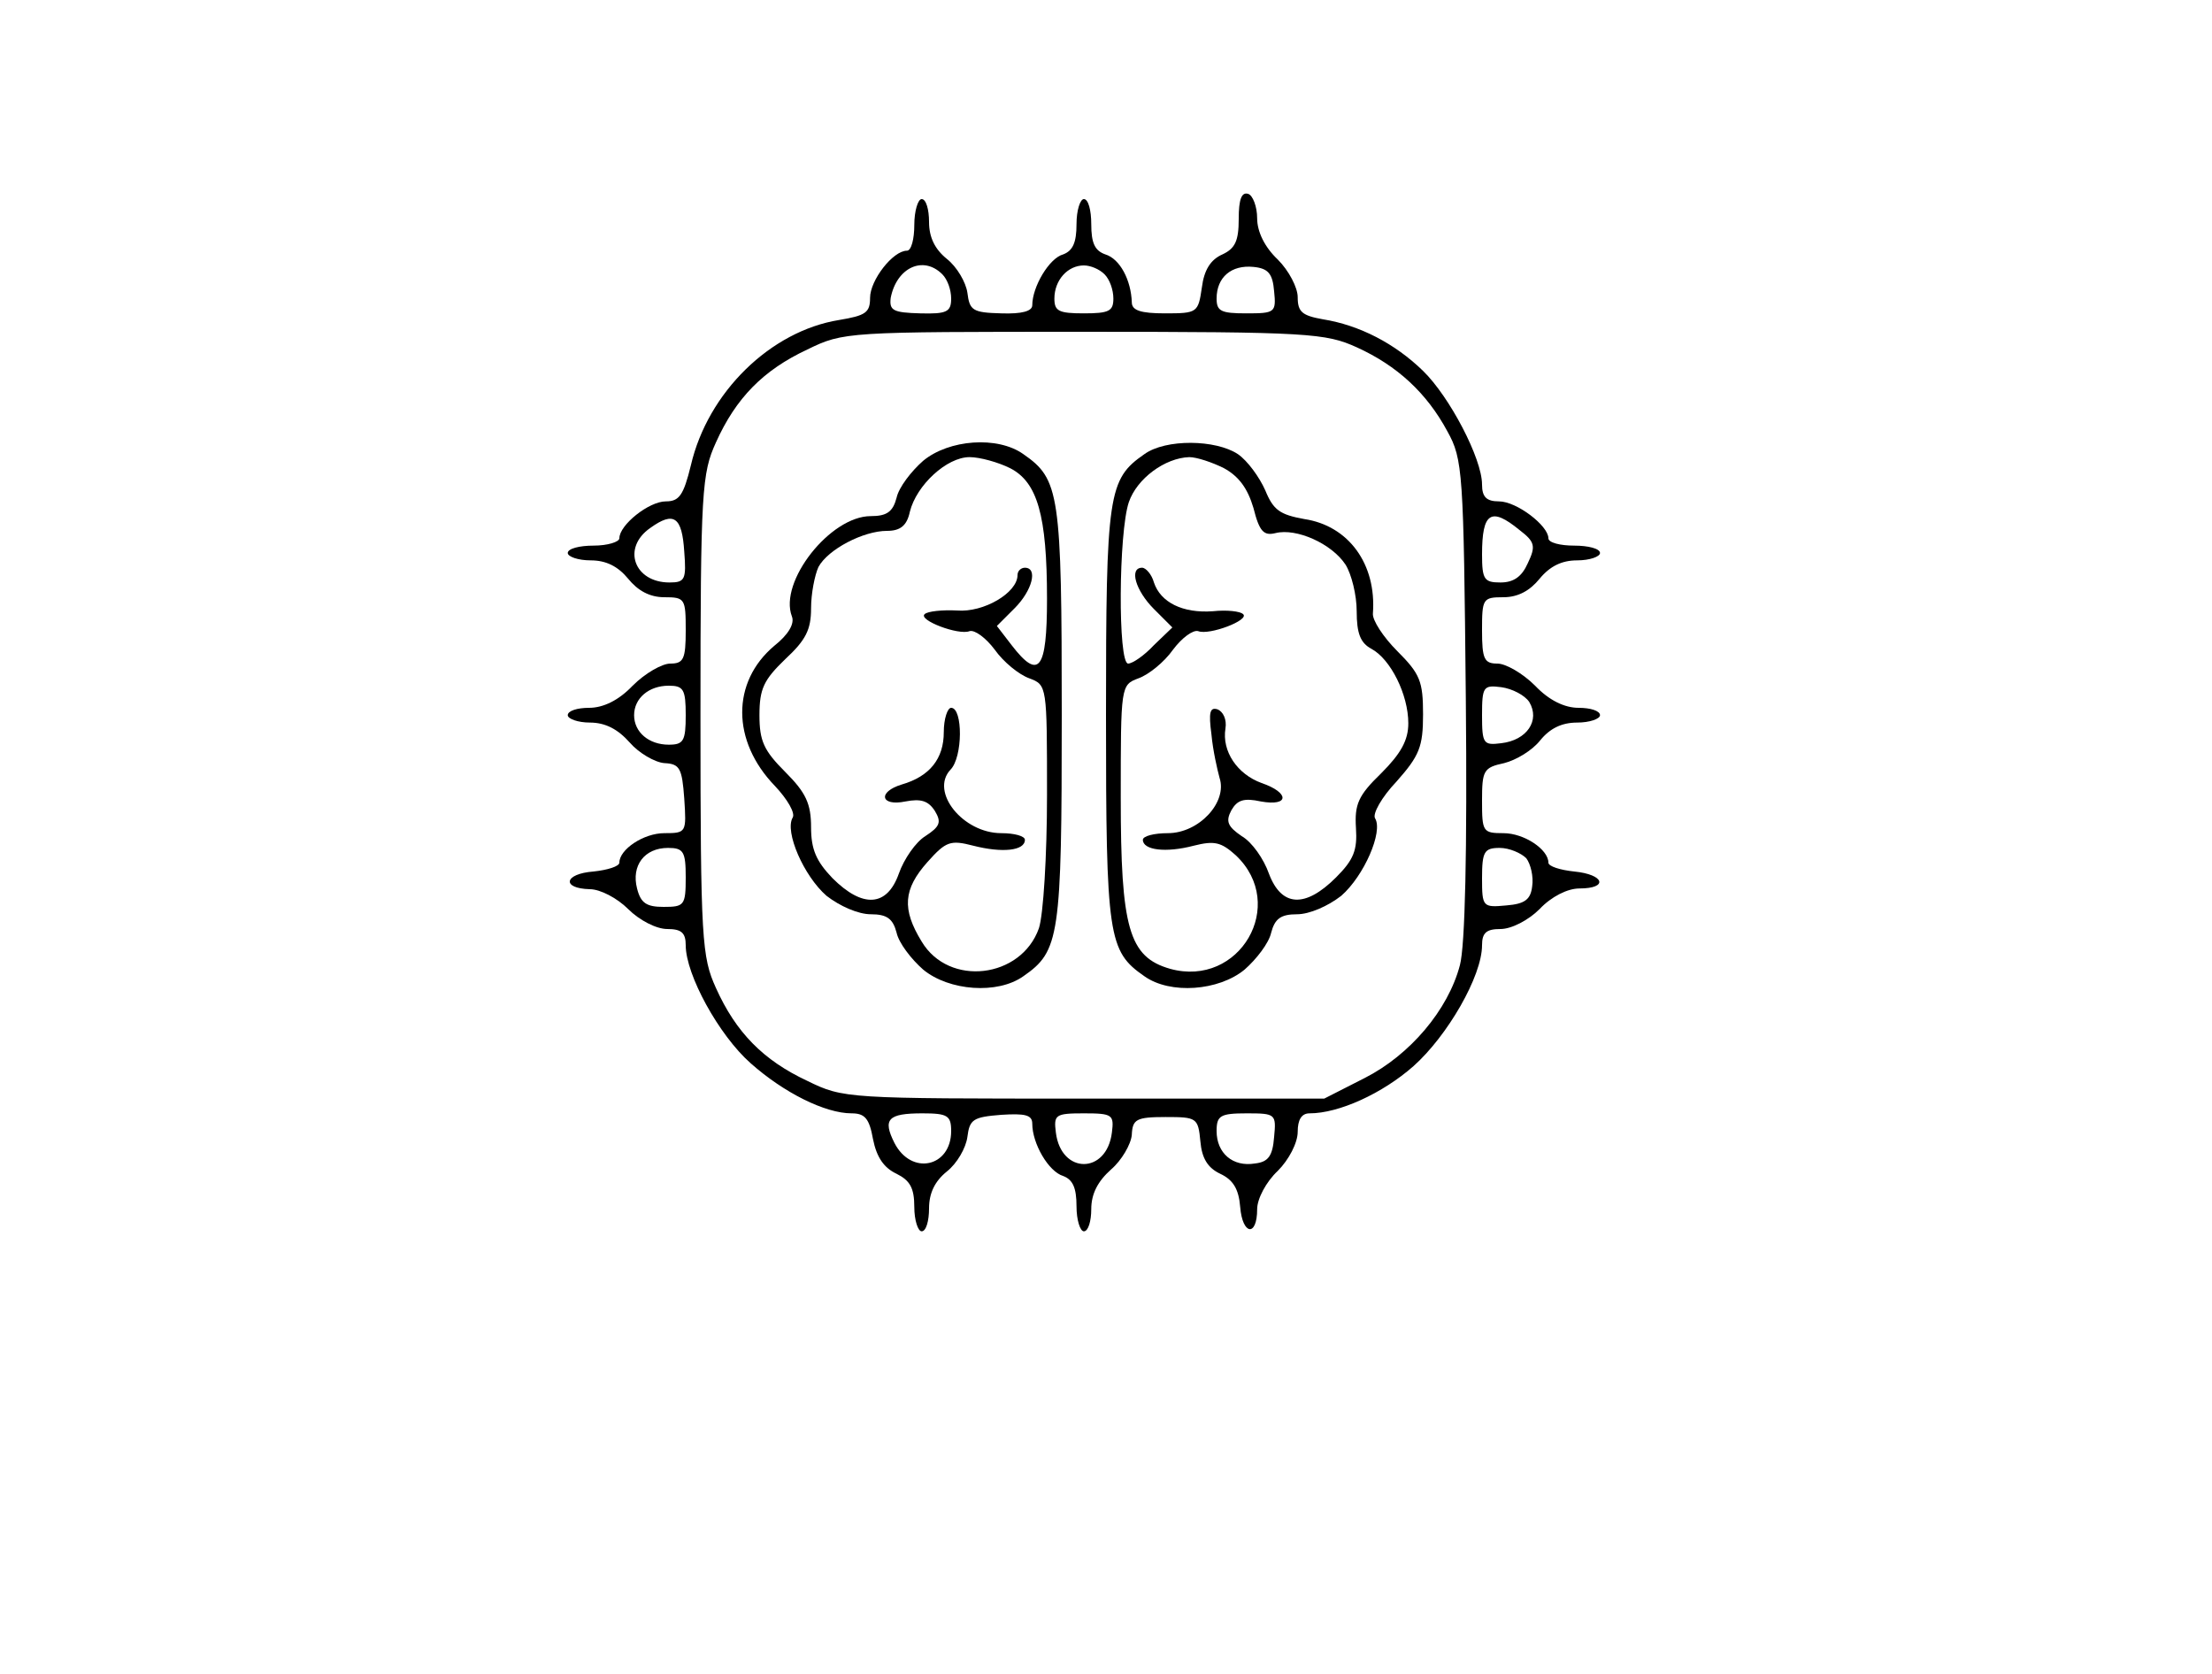 <?xml version="1.0" standalone="no"?>
<!DOCTYPE svg PUBLIC "-//W3C//DTD SVG 20010904//EN"
 "http://www.w3.org/TR/2001/REC-SVG-20010904/DTD/svg10.dtd">
<svg version="1.0" xmlns="http://www.w3.org/2000/svg"
 width="300pt" height="227pt" viewBox="0 0 300 227"
 preserveAspectRatio="xMidYMid meet">
<g transform="translate(0,227) scale(0.1,-0.1)"
fill="#000000" stroke="none">
<path d="M1680 1973 c0 -30 -5 -40 -22 -48 -16 -7 -25 -21 -28 -45 -5 -34 -6
-35 -50 -35 -33 0 -45 4 -45 15 -1 30 -16 59 -36 65 -14 5 -19 15 -19 41 0 19
-4 34 -10 34 -5 0 -10 -15 -10 -34 0 -25 -5 -36 -18 -41 -19 -5 -42 -44 -42
-69 0 -8 -14 -12 -42 -11 -39 1 -43 4 -46 28 -2 14 -14 35 -28 46 -16 13 -24
29 -24 50 0 17 -4 31 -10 31 -5 0 -10 -16 -10 -35 0 -19 -4 -35 -10 -35 -19 0
-50 -40 -50 -64 0 -20 -6 -24 -42 -30 -93 -15 -178 -98 -201 -197 -10 -41 -16
-49 -34 -49 -23 0 -63 -32 -63 -50 0 -5 -16 -10 -35 -10 -19 0 -35 -4 -35 -10
0 -5 14 -10 31 -10 21 0 37 -8 51 -25 13 -16 29 -25 49 -25 28 0 29 -2 29 -45
0 -39 -3 -45 -21 -45 -11 0 -34 -13 -51 -30 -19 -20 -40 -30 -59 -30 -16 0
-29 -4 -29 -10 0 -5 14 -10 30 -10 21 0 38 -9 54 -27 12 -14 34 -27 47 -28 21
-1 24 -7 27 -48 3 -46 3 -47 -27 -47 -28 0 -61 -22 -61 -40 0 -5 -16 -10 -35
-12 -40 -3 -44 -23 -5 -24 14 0 37 -12 52 -27 15 -15 38 -27 53 -27 19 0 25
-5 25 -22 0 -40 45 -122 88 -160 45 -40 101 -68 137 -68 18 0 24 -7 29 -35 5
-25 15 -39 32 -47 18 -9 24 -19 24 -45 0 -18 5 -33 10 -33 6 0 10 14 10 31 0
21 8 37 24 50 14 11 26 32 28 47 3 24 8 27 46 30 32 2 42 0 42 -12 0 -27 22
-65 42 -71 13 -5 18 -16 18 -41 0 -19 5 -34 10 -34 6 0 10 14 10 30 0 21 9 38
27 54 14 12 27 34 28 47 1 21 6 24 46 24 42 0 44 -1 47 -33 2 -23 10 -36 27
-44 17 -8 25 -20 27 -45 3 -38 23 -41 23 -3 0 14 12 37 28 52 15 15 27 38 27
53 0 16 5 25 16 25 40 0 99 27 141 64 46 41 93 122 93 164 0 17 6 22 25 22 15
0 38 12 53 27 16 17 38 28 54 28 40 0 34 19 -7 23 -19 2 -35 7 -35 12 0 18
-33 40 -61 40 -28 0 -29 2 -29 44 0 41 2 45 30 51 16 4 38 17 49 31 13 16 29
24 50 24 17 0 31 5 31 10 0 6 -13 10 -29 10 -19 0 -40 10 -59 30 -17 17 -40
30 -51 30 -18 0 -21 6 -21 45 0 43 1 45 29 45 20 0 36 9 49 25 14 17 30 25 51
25 17 0 31 5 31 10 0 6 -16 10 -35 10 -19 0 -35 4 -35 10 0 17 -43 50 -67 50
-17 0 -23 6 -23 23 0 35 -44 119 -80 154 -38 37 -86 62 -136 70 -28 5 -34 10
-34 30 0 13 -12 36 -27 51 -18 17 -28 38 -28 56 0 16 -6 31 -12 33 -9 3 -13
-7 -13 -34z m-402 -75 c7 -7 12 -21 12 -33 0 -18 -6 -21 -42 -20 -37 1 -42 4
-40 21 8 41 44 58 70 32z m220 0 c7 -7 12 -21 12 -33 0 -17 -6 -20 -40 -20
-34 0 -40 3 -40 20 0 25 18 45 40 45 9 0 21 -5 28 -12z m230 -23 c3 -29 1 -30
-38 -30 -34 0 -40 3 -40 20 0 29 20 46 50 43 20 -2 26 -9 28 -33z m112 -76
c55 -25 95 -62 123 -114 21 -38 22 -54 25 -362 2 -208 -1 -336 -8 -362 -16
-61 -68 -122 -129 -153 l-55 -28 -325 0 c-322 0 -327 0 -376 24 -60 28 -97 66
-124 126 -19 42 -21 64 -21 370 0 306 2 328 21 370 27 60 64 98 124 126 49 24
54 24 375 24 305 0 328 -2 370 -21z m-912 -277 c3 -38 1 -42 -20 -42 -48 0
-65 47 -26 74 32 23 43 15 46 -32z m1133 29 c21 -16 22 -22 11 -45 -8 -18 -19
-26 -37 -26 -22 0 -25 4 -25 38 0 57 12 65 51 33z m-1131 -251 c0 -35 -3 -40
-23 -40 -27 0 -47 17 -47 40 0 23 20 40 47 40 20 0 23 -5 23 -40z m1144 18
c15 -25 -3 -52 -38 -56 -24 -3 -26 -1 -26 38 0 39 2 41 26 38 15 -2 32 -11 38
-20z m-1144 -238 c0 -38 -2 -40 -30 -40 -23 0 -31 5 -36 25 -8 31 10 55 42 55
21 0 24 -5 24 -40z m1140 26 c6 -8 10 -25 8 -38 -2 -18 -10 -24 -35 -26 -32
-3 -33 -2 -33 37 0 36 3 41 24 41 13 0 29 -7 36 -14z m-780 -370 c0 -49 -54
-61 -77 -16 -16 32 -9 40 38 40 34 0 39 -3 39 -24z m218 -2 c-7 -57 -69 -57
-76 0 -3 24 -1 26 38 26 39 0 41 -2 38 -26z m220 -6 c-2 -26 -8 -34 -26 -36
-30 -5 -52 14 -52 44 0 21 5 24 41 24 39 0 40 -1 37 -32z"/>
<path d="M1252 1645 c-16 -14 -33 -36 -36 -50 -5 -19 -13 -25 -35 -25 -55 0
-125 -89 -107 -136 4 -10 -5 -25 -24 -40 -58 -49 -58 -129 1 -190 17 -18 28
-37 24 -43 -11 -19 15 -79 46 -106 18 -14 43 -25 60 -25 22 0 30 -6 35 -25 3
-14 20 -36 36 -50 35 -29 101 -34 136 -9 49 34 52 53 52 354 0 301 -3 320 -52
354 -35 25 -101 20 -136 -9z m118 -10 c37 -19 50 -64 50 -177 0 -97 -11 -111
-48 -63 l-20 26 24 24 c24 24 32 55 14 55 -5 0 -10 -4 -10 -10 0 -24 -46 -51
-82 -48 -20 1 -40 -1 -44 -5 -9 -8 46 -29 61 -23 7 2 22 -9 34 -25 12 -17 33
-34 47 -39 24 -9 24 -10 24 -158 0 -83 -5 -163 -11 -181 -24 -68 -122 -80
-159 -18 -27 44 -25 71 8 108 25 28 31 30 62 22 39 -10 70 -7 70 8 0 5 -14 9
-32 9 -52 0 -97 56 -69 86 17 17 17 84 1 84 -5 0 -10 -15 -10 -33 0 -36 -19
-60 -57 -71 -33 -10 -29 -30 5 -23 21 4 31 1 40 -13 9 -15 7 -21 -13 -34 -13
-8 -29 -31 -36 -51 -16 -45 -49 -47 -90 -6 -22 23 -29 39 -29 69 0 32 -7 47
-35 75 -29 29 -35 42 -35 77 0 36 6 48 35 76 28 26 35 40 35 69 0 20 5 45 10
56 13 24 61 49 93 49 18 0 27 7 31 26 9 36 50 74 81 74 14 0 39 -7 55 -15z"/>
<path d="M1552 1654 c-49 -34 -52 -53 -52 -354 0 -301 3 -320 52 -354 35 -25
101 -20 136 9 16 14 33 36 36 50 5 19 13 25 35 25 17 0 42 11 60 25 31 27 57
87 46 105 -4 6 9 29 29 50 31 35 36 47 36 91 0 45 -4 55 -35 86 -19 19 -34 42
-33 51 5 67 -33 119 -93 128 -33 6 -42 12 -53 39 -8 18 -24 40 -37 49 -30 20
-98 21 -127 0z m108 -19 c20 -11 32 -27 40 -54 8 -32 14 -38 30 -34 28 7 76
-14 95 -43 8 -13 15 -41 15 -63 0 -30 5 -43 20 -51 26 -14 50 -62 50 -101 0
-23 -10 -41 -37 -68 -31 -30 -36 -42 -34 -74 2 -30 -3 -43 -27 -67 -42 -42
-74 -40 -91 5 -7 20 -23 43 -37 51 -19 13 -22 20 -14 35 8 14 17 17 40 12 39
-7 39 12 1 25 -33 12 -54 43 -49 74 2 12 -3 23 -11 26 -10 3 -12 -4 -8 -34 2
-22 8 -48 11 -59 11 -33 -28 -75 -70 -75 -19 0 -34 -4 -34 -9 0 -14 31 -18 69
-8 28 7 37 5 57 -13 71 -67 5 -180 -89 -154 -56 16 -67 55 -67 232 0 152 0
153 24 162 14 5 35 22 47 39 12 16 27 27 34 25 15 -6 70 15 61 23 -4 4 -22 6
-41 4 -41 -3 -71 12 -80 39 -3 11 -11 20 -16 20 -18 0 -9 -31 16 -56 l25 -25
-25 -24 c-13 -14 -29 -25 -35 -25 -14 0 -13 178 1 219 11 32 49 60 82 61 10 0
31 -7 47 -15z"/>
</g>
</svg>

